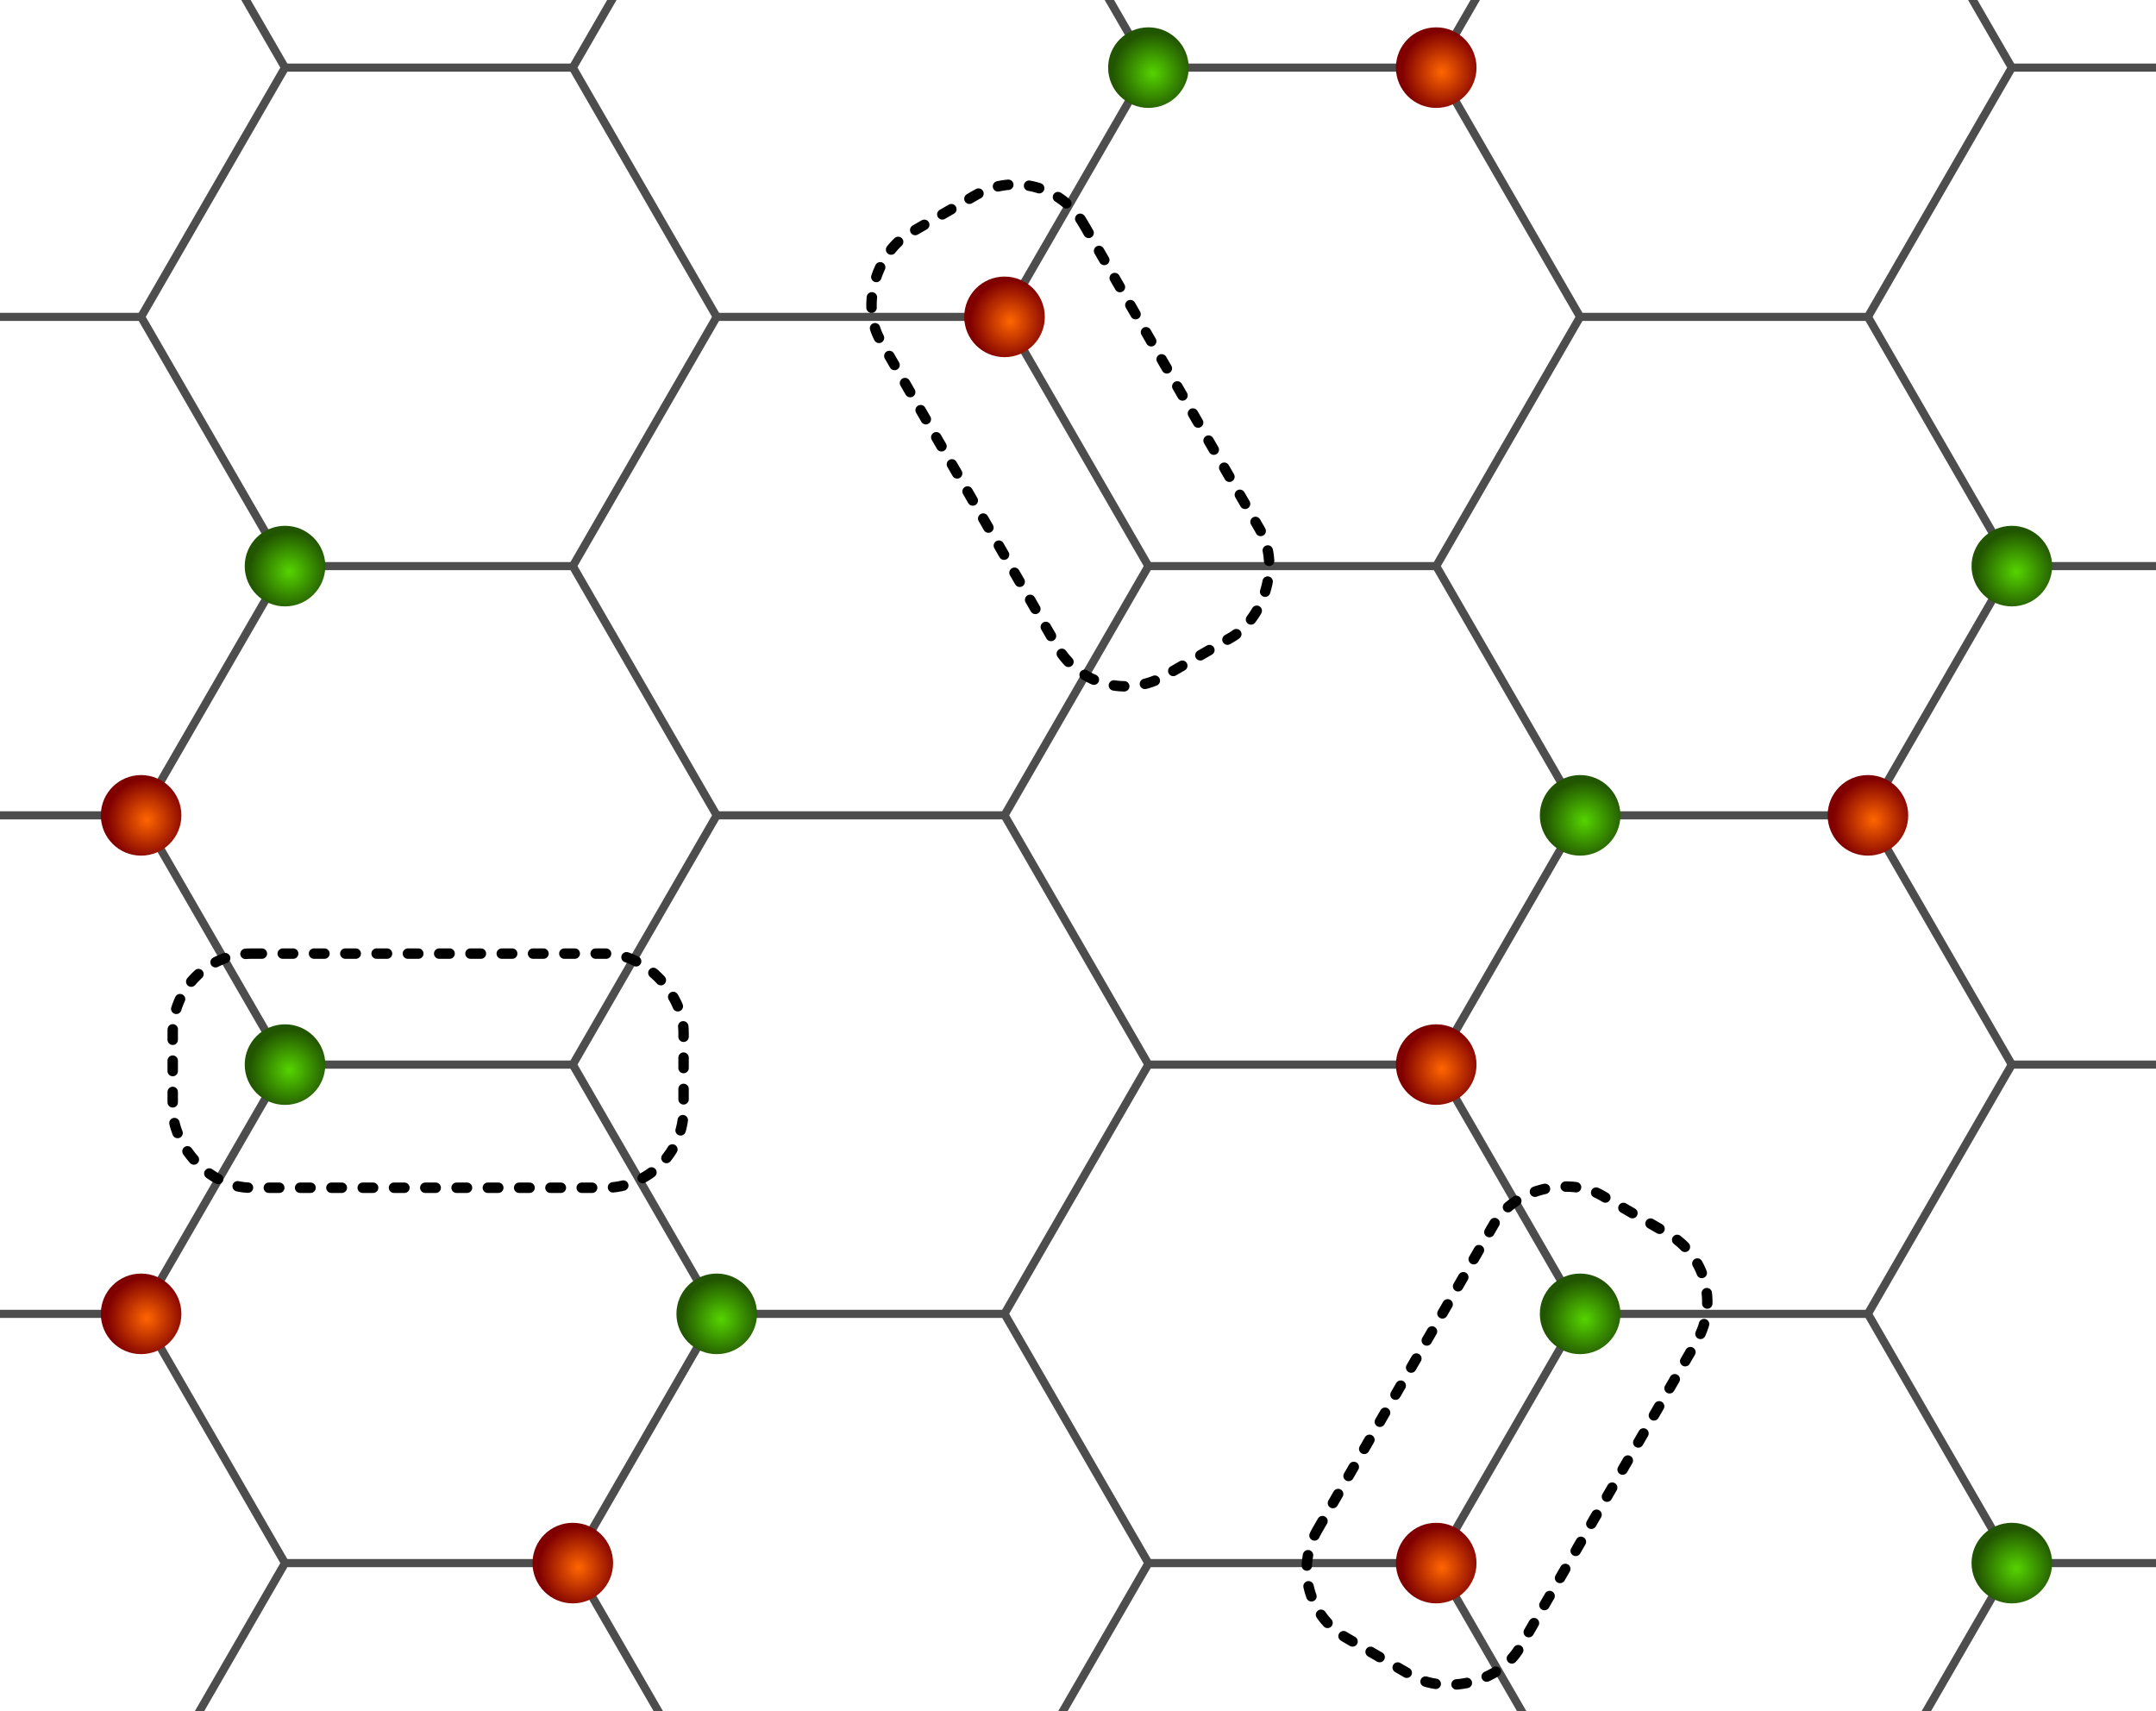 <?xml version="1.0" encoding="UTF-8" standalone="no"?>
<svg
   xmlns:dc="http://purl.org/dc/elements/1.1/"
   xmlns:cc="http://creativecommons.org/ns#"
   xmlns:rdf="http://www.w3.org/1999/02/22-rdf-syntax-ns#"
   xmlns:svg="http://www.w3.org/2000/svg"
   xmlns="http://www.w3.org/2000/svg"
   xmlns:xlink="http://www.w3.org/1999/xlink"
   xmlns:sodipodi="http://sodipodi.sourceforge.net/DTD/sodipodi-0.dtd"
   xmlns:inkscape="http://www.inkscape.org/namespaces/inkscape"
   width="187.285mm"
   height="148.662mm"
   viewBox="0 0 187.285 148.662"
   version="1.1"
   id="svg8"
   sodipodi:docname="hexagonal-triunitary.svg"
   inkscape:version="1.0 (4035a4f, 2020-05-01)">
  <title
     id="title471">Honeycomb lattice - hexagonal lattice with a two-atom basis</title>
  <defs
     id="defs2">
    <marker
       style="overflow:visible;"
       id="marker2521"
       refX="0.0"
       refY="0.0"
       orient="auto"
       inkscape:stockid="Arrow1Mend"
       inkscape:isstock="true">
      <path
         transform="scale(0.4) rotate(180) translate(10,0)"
         style="fill-rule:evenodd;stroke:#000000;stroke-width:1pt;fill:#000000;stroke-opacity:1;fill-opacity:1"
         d="M 0.0,0.0 L 5.0,-5.0 L -12.5,0.0 L 5.0,5.0 L 0.0,0.0 z"
         id="path2519" />
    </marker>
    <marker
       style="overflow:visible"
       id="Arrow1Mstart"
       refX="0.0"
       refY="0.0"
       orient="auto"
       inkscape:stockid="Arrow1Mstart"
       inkscape:isstock="true">
      <path
         transform="scale(0.4) translate(10,0)"
         style="fill-rule:evenodd;stroke:#000000;stroke-width:1pt;fill:#000000;fill-opacity:1"
         d="M 0.0,0.0 L 5.0,-5.0 L -12.5,0.0 L 5.0,5.0 L 0.0,0.0 z"
         id="path1498" />
    </marker>
    <radialGradient
       inkscape:collect="always"
       xlink:href="#linearGradient885"
       id="radialGradient1000"
       cx="26.449"
       cy="51.347"
       fx="26.449"
       fy="51.347"
       r="2"
       gradientUnits="userSpaceOnUse"
       gradientTransform="matrix(1.746,-0.011,0.011,1.787,-44.748,-67.931)" />
    <linearGradient
       inkscape:collect="always"
       id="linearGradient885">
      <stop
         style="stop-color:#ff6600;stop-opacity:1"
         offset="0"
         id="stop881" />
      <stop
         style="stop-color:#800000;stop-opacity:1"
         offset="1"
         id="stop883" />
    </linearGradient>
    <radialGradient
       inkscape:collect="always"
       xlink:href="#linearGradient1004"
       id="radialGradient2000"
       cx="38.887"
       cy="29.759"
       fx="38.887"
       fy="29.759"
       r="2"
       gradientUnits="userSpaceOnUse"
       gradientTransform="matrix(1.75,0.01,-0.01,1.746,-53.366,-50.371)" />
    <linearGradient
       inkscape:collect="always"
       id="linearGradient1004">
      <stop
         style="stop-color:#55d400;stop-opacity:1"
         offset="0"
         id="stop1000" />
      <stop
         style="stop-color:#225500;stop-opacity:1"
         offset="1"
         id="stop1002" />
    </linearGradient>
  </defs>
  <sodipodi:namedview
     id="base"
     pagecolor="#ffffff"
     bordercolor="#666666"
     borderopacity="1.0"
     inkscape:pageopacity="0.0"
     inkscape:pageshadow="2"
     inkscape:zoom="1.4309267"
     inkscape:cx="353.9237"
     inkscape:cy="280.93682"
     inkscape:document-units="mm"
     inkscape:current-layer="layer2"
     inkscape:document-rotation="0"
     showgrid="false"
     showguides="true"
     inkscape:guide-bbox="true"
     inkscape:snap-global="true"
     inkscape:snap-object-midpoints="true"
     showborder="true"
     inkscape:showpageshadow="false"
     inkscape:snap-others="true"
     inkscape:snap-center="true"
     inkscape:window-width="1792"
     inkscape:window-height="1012"
     inkscape:window-x="0"
     inkscape:window-y="25"
     inkscape:window-maximized="1" />
  <g
     inkscape:label="Layer 1"
     inkscape:groupmode="layer"
     id="layer1"
     transform="translate(-50.244,-44.126)"
     style="display:inline">
    <path
       sodipodi:type="star"
       style="fill:none;stroke:#4d4d4d;stroke-width:0.706;stroke-dasharray:none;stop-color:#000000;stroke-miterlimit:4"
       id="path34"
       sodipodi:sides="6"
       sodipodi:cx="50"
       sodipodi:cy="50"
       sodipodi:r1="25.0"
       sodipodi:r2="21.651125"
       sodipodi:arg1="0"
       sodipodi:arg2="0.52359878"
       inkscape:flatsided="true"
       inkscape:rounded="0"
       inkscape:randomized="0"
       d="M 75.001,50 62.5,71.651 H 37.5 L 24.999,50 37.5,28.349 l 25.001,0 z" />
    <use
       style="stroke-width:0.706;stroke-miterlimit:4;stroke-dasharray:none"
       xlink:href="#path34"
       transform="translate(150.003)"
       id="use491" />
    <use
       style="stroke-width:0.706;stroke-miterlimit:4;stroke-dasharray:none"
       xlink:href="#path34"
       transform="translate(75.002)"
       id="use493" />
    <use
       style="stroke-width:0.706;stroke-miterlimit:4;stroke-dasharray:none"
       xlink:href="#path34"
       transform="translate(37.501,64.953)"
       id="use495" />
    <use
       style="stroke-width:0.706;stroke-miterlimit:4;stroke-dasharray:none"
       xlink:href="#path34"
       transform="translate(75.002,129.907)"
       id="use497" />
    <use
       style="stroke-width:0.706;stroke-miterlimit:4;stroke-dasharray:none"
       xlink:href="#path34"
       transform="translate(112.503,64.953)"
       id="use499" />
    <use
       style="stroke-width:0.706;stroke-miterlimit:4;stroke-dasharray:none"
       xlink:href="#path34"
       transform="translate(1.3333334e-7,129.907)"
       id="use501" />
    <use
       style="stroke-width:0.706;stroke-miterlimit:4;stroke-dasharray:none"
       xlink:href="#path34"
       transform="translate(150.003,129.907)"
       id="use503" />
    <g
       style="fill:none;stroke:#4d4d4d;stroke-width:0.706;stroke-dasharray:none;stroke-miterlimit:4"
       id="g557">
      <path
         style="stroke-width:0.706;stroke-miterlimit:4;stroke-dasharray:none"
         d="M 100.001,50 H 75.001"
         id="path505" />
      <path
         style="stroke-width:0.706;stroke-miterlimit:4;stroke-dasharray:none"
         d="M 75.001,93.302 62.5,71.651"
         id="path507" />
      <path
         style="stroke-width:0.706;stroke-miterlimit:4;stroke-dasharray:none"
         d="M 112.501,71.651 100.001,93.302"
         id="path509" />
      <path
         style="stroke-width:0.706;stroke-miterlimit:4;stroke-dasharray:none"
         d="m 150.002,50 h 25.001"
         id="path511" />
      <path
         style="stroke-width:0.706;stroke-miterlimit:4;stroke-dasharray:none"
         d="m 137.502,71.651 12.5,21.651"
         id="path513" />
      <path
         style="stroke-width:0.706;stroke-miterlimit:4;stroke-dasharray:none"
         d="m 112.501,114.953 h 25.001"
         id="path515" />
      <path
         style="stroke-width:0.706;stroke-miterlimit:4;stroke-dasharray:none"
         d="m 100.001,136.604 12.5,21.651"
         id="path517" />
      <path
         style="stroke-width:0.706;stroke-miterlimit:4;stroke-dasharray:none"
         d="M 75.001,136.604 62.5,158.256"
         id="path519" />
      <path
         style="stroke-width:0.706;stroke-miterlimit:4;stroke-dasharray:none"
         d="M 187.503,71.651 175.003,93.302"
         id="path521" />
      <path
         style="stroke-width:0.706;stroke-miterlimit:4;stroke-dasharray:none"
         d="m 212.504,71.651 12.5,21.651"
         id="path523" />
      <path
         style="stroke-width:0.706;stroke-miterlimit:4;stroke-dasharray:none"
         d="M 212.504,114.953 H 187.503"
         id="path525" />
      <path
         style="stroke-width:0.706;stroke-miterlimit:4;stroke-dasharray:none"
         d="m 150.002,136.604 -12.5,21.651"
         id="path527" />
      <path
         style="stroke-width:0.706;stroke-miterlimit:4;stroke-dasharray:none"
         d="m 175.003,136.604 12.5,21.651"
         id="path529" />
      <path
         style="stroke-width:0.706;stroke-miterlimit:4;stroke-dasharray:none"
         d="m 150.002,179.907 h 25.001"
         id="path531" />
      <path
         style="stroke-width:0.706;stroke-miterlimit:4;stroke-dasharray:none"
         d="M 100.001,179.907 H 75.001"
         id="path533" />
      <path
         style="stroke-width:0.706;stroke-miterlimit:4;stroke-dasharray:none"
         d="m 225.004,136.604 -12.5,21.651"
         id="path535" />
      <path
         style="stroke-width:0.706;stroke-miterlimit:4;stroke-dasharray:none"
         d="M 62.5,114.953 H 37.5"
         id="path537" />
      <path
         style="stroke-width:0.706;stroke-miterlimit:4;stroke-dasharray:none"
         d="M 37.5,71.651 24.999,93.302"
         id="path539" />
      <path
         style="stroke-width:0.706;stroke-miterlimit:4;stroke-dasharray:none"
         d="m 24.999,136.604 12.5,21.651"
         id="path541" />
      <path
         style="stroke-width:0.706;stroke-miterlimit:4;stroke-dasharray:none"
         d="M 24.999,93.302 37.5,114.953 24.999,136.604"
         id="path543" />
      <path
         style="stroke-width:0.706;stroke-miterlimit:4;stroke-dasharray:none"
         d="M 225.004,93.302 212.504,114.953"
         id="path545" />
      <path
         style="stroke-width:0.706;stroke-miterlimit:4;stroke-dasharray:none"
         d="m 212.504,114.953 12.5,21.651"
         id="path547" />
      <path
         style="stroke-width:0.706;stroke-miterlimit:4;stroke-dasharray:none"
         d="m 225.004,50 h 25.001"
         id="path549" />
      <path
         style="stroke-width:0.706;stroke-miterlimit:4;stroke-dasharray:none"
         d="m 225.004,93.302 25.001,-3e-6"
         id="path551" />
      <path
         style="stroke-width:0.706;stroke-miterlimit:4;stroke-dasharray:none"
         d="m 225.004,136.604 h 25.001"
         id="path553" />
      <path
         style="stroke-width:0.706;stroke-miterlimit:4;stroke-dasharray:none"
         d="m 225.004,179.907 h 25.001"
         id="path555" />
    </g>
  </g>
  <g
     inkscape:groupmode="layer"
     id="layer3"
     inkscape:label="unit cell"
     style="display:inline" />
  <g
     inkscape:groupmode="layer"
     id="layer2"
     inkscape:label="balls"
     transform="translate(-26.74,-17.273)"
     style="display:inline">
    <g
       id="g1000">
      <circle
         style="fill:url(#radialGradient1000);stroke-width:0;stop-color:#000000"
         cx="1.496"
         cy="23.147"
         r="3.5"
         id="circle565" />
      <circle
         style="fill:url(#radialGradient2000);stroke-width:0;stop-color:#000000"
         cx="13.997"
         cy="1.496"
         r="3.5"
         id="circle567" />
    </g>
    <use
       style="stroke-width:0.706;stroke-miterlimit:4;stroke-dasharray:none"
       xlink:href="#g1000"
       transform="translate(37.501,21.651)"
       id="use570" />
    <use
       style="stroke-width:0.706;stroke-miterlimit:4;stroke-dasharray:none"
       xlink:href="#g1000"
       transform="translate(-1.6666666e-7,43.302)"
       id="use572" />
    <use
       xlink:href="#g1000"
       transform="translate(75.002)"
       id="use574" />
    <use
       style="stroke-width:0.706;stroke-miterlimit:4;stroke-dasharray:none"
       xlink:href="#g1000"
       transform="translate(37.501,64.953)"
       id="use576" />
    <use
       style="stroke-width:0.706;stroke-miterlimit:4;stroke-dasharray:none"
       xlink:href="#g1000"
       transform="translate(75.002,43.302)"
       id="use578" />
    <use
       style="stroke-width:0.706;stroke-miterlimit:4;stroke-dasharray:none"
       xlink:href="#g1000"
       transform="translate(-3.6666666e-7,86.604)"
       id="use580" />
    <use
       style="stroke-width:0.706;stroke-miterlimit:4;stroke-dasharray:none"
       xlink:href="#g1000"
       transform="translate(75.002,86.604)"
       id="use582" />
    <use
       style="stroke-width:0.706;stroke-miterlimit:4;stroke-dasharray:none"
       xlink:href="#g1000"
       transform="translate(112.503,21.651)"
       id="use584" />
    <use
       style="stroke-width:0.706;stroke-miterlimit:4;stroke-dasharray:none"
       xlink:href="#g1000"
       transform="translate(112.503,64.953)"
       id="use586" />
    <use
       xlink:href="#g1000"
       transform="translate(150.003)"
       id="use588" />
    <use
       style="stroke-width:0.706;stroke-miterlimit:4;stroke-dasharray:none"
       xlink:href="#g1000"
       transform="translate(150.003,43.302)"
       id="use590" />
    <use
       style="stroke-width:0.706;stroke-miterlimit:4;stroke-dasharray:none"
       xlink:href="#g1000"
       transform="translate(150.003,86.604)"
       id="use592" />
    <use
       style="stroke-width:0.706;stroke-miterlimit:4;stroke-dasharray:none"
       xlink:href="#g1000"
       transform="translate(-2.6666666e-7,129.907)"
       id="use594" />
    <use
       style="stroke-width:0.706;stroke-miterlimit:4;stroke-dasharray:none"
       xlink:href="#g1000"
       transform="translate(37.501,108.256)"
       id="use596" />
    <use
       style="stroke-width:0.706;stroke-miterlimit:4;stroke-dasharray:none"
       xlink:href="#g1000"
       transform="translate(112.503,108.256)"
       id="use598" />
    <use
       style="stroke-width:0.706;stroke-miterlimit:4;stroke-dasharray:none"
       xlink:href="#g1000"
       transform="translate(75.002,129.907)"
       id="use600" />
    <use
       style="stroke-width:0.706;stroke-miterlimit:4;stroke-dasharray:none"
       xlink:href="#g1000"
       transform="translate(37.501,151.558)"
       id="use602" />
    <use
       xlink:href="#g1000"
       transform="translate(-2.6666666e-7,173.209)"
       id="use604" />
    <use
       style="stroke-width:0.706;stroke-miterlimit:4;stroke-dasharray:none"
       xlink:href="#g1000"
       transform="translate(187.504,21.651)"
       id="use606" />
    <use
       style="stroke-width:0.706;stroke-miterlimit:4;stroke-dasharray:none"
       xlink:href="#g1000"
       transform="translate(187.504,64.953)"
       id="use608" />
    <use
       style="stroke-width:0.706;stroke-miterlimit:4;stroke-dasharray:none"
       xlink:href="#g1000"
       transform="translate(187.504,108.256)"
       id="use610" />
    <use
       style="stroke-width:0.706;stroke-miterlimit:4;stroke-dasharray:none"
       xlink:href="#g1000"
       transform="translate(150.003,129.907)"
       id="use612" />
    <use
       style="stroke-width:0.706;stroke-miterlimit:4;stroke-dasharray:none"
       xlink:href="#g1000"
       transform="translate(112.503,151.558)"
       id="use614" />
    <use
       xlink:href="#g1000"
       transform="translate(75.002,173.209)"
       id="use616" />
    <use
       xlink:href="#g1000"
       transform="translate(150.003,173.209)"
       id="use618" />
    <use
       style="stroke-width:0.706;stroke-miterlimit:4;stroke-dasharray:none"
       xlink:href="#g1000"
       transform="translate(187.504,151.558)"
       id="use620" />
    <rect
       ry="6.84"
       y="100.11"
       x="41.743"
       height="20.339"
       width="44.377"
       id="rect7961"
       style="fill:none;stroke:#000000;stroke-width:0.906;stroke-linecap:round;stroke-linejoin:round;stroke-miterlimit:4;stroke-dasharray:0.906, 1.812;stroke-dashoffset:0;stroke-opacity:1" />
    <rect
       transform="rotate(60)"
       style="fill:none;stroke:#000000;stroke-width:0.906;stroke-linecap:round;stroke-linejoin:round;stroke-miterlimit:4;stroke-dasharray:0.906, 1.812;stroke-dashoffset:0;stroke-opacity:1"
       id="rect8536"
       width="44.377"
       height="20.339"
       x="85.385"
       y="-86.303"
       ry="6.84" />
    <rect
       transform="rotate(-60)"
       ry="6.84"
       y="197.352"
       x="-66.327"
       height="20.339"
       width="44.377"
       id="rect8538"
       style="fill:none;stroke:#000000;stroke-width:0.906;stroke-linecap:round;stroke-linejoin:round;stroke-miterlimit:4;stroke-dasharray:0.906, 1.812;stroke-dashoffset:0;stroke-opacity:1" />
  </g>
</svg>
